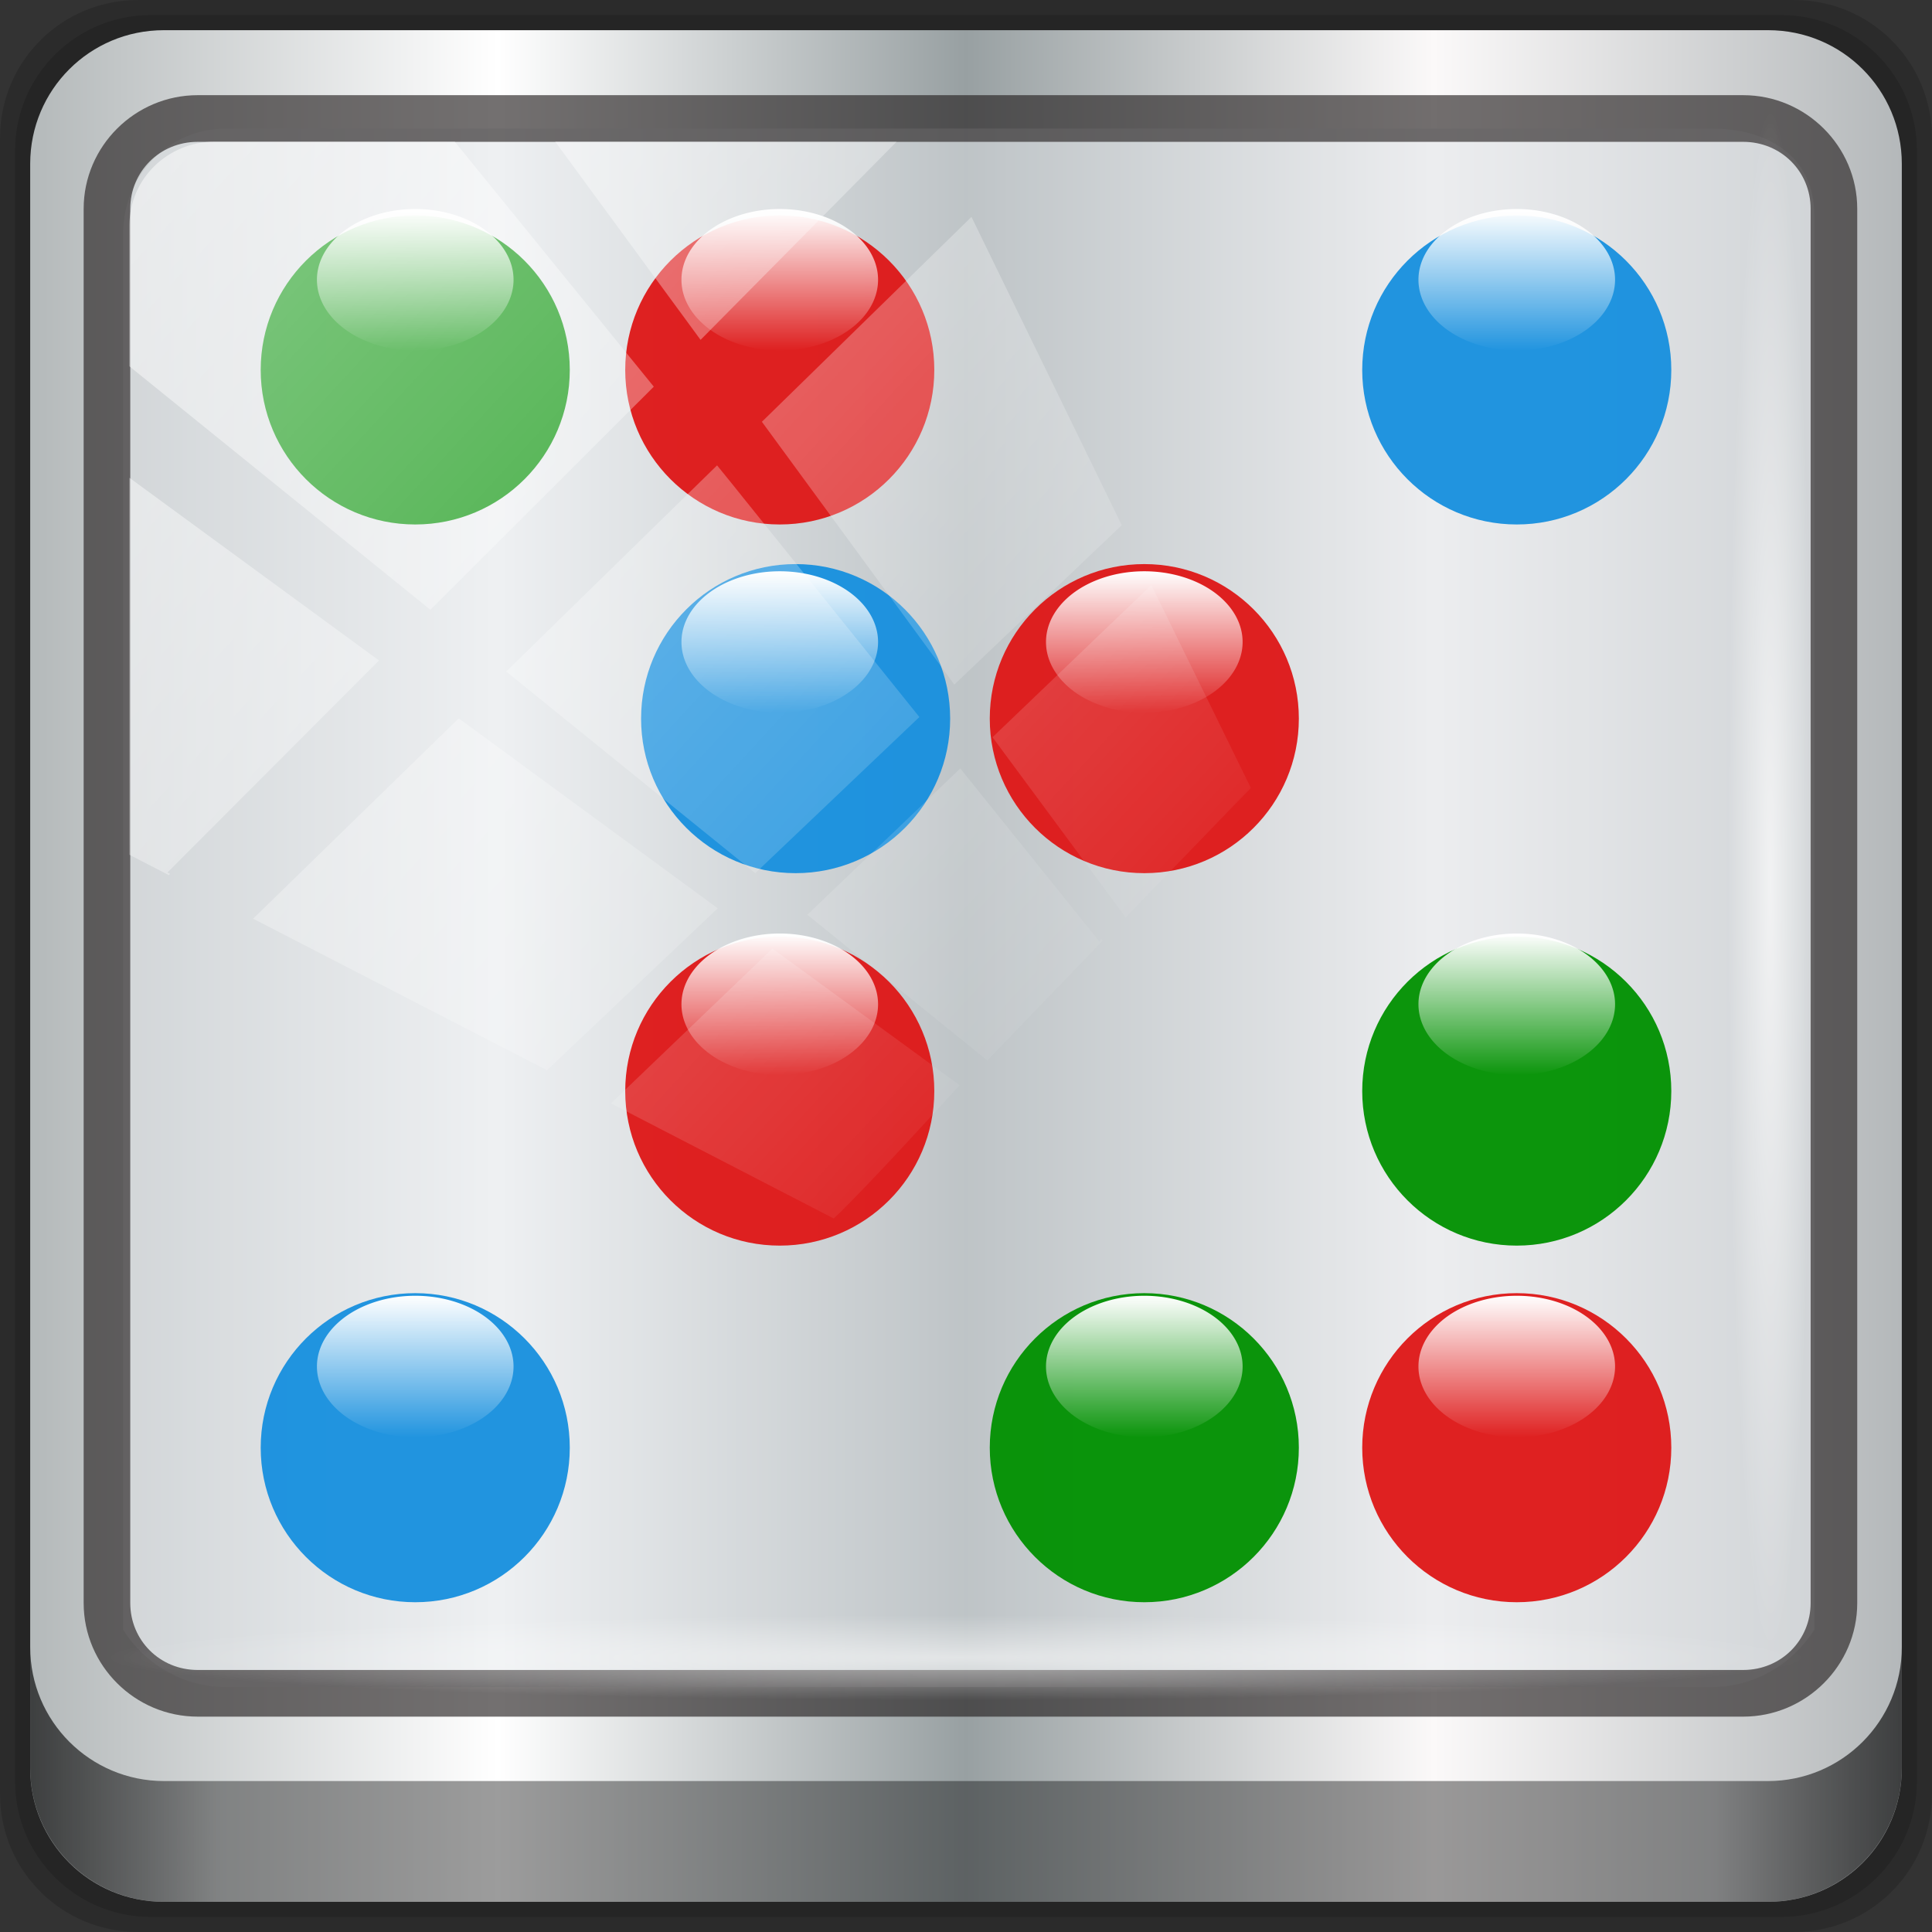 <?xml version="1.0" encoding="UTF-8" standalone="no"?>
<!-- Created with Inkscape (http://www.inkscape.org/) -->

<svg
   xmlns:dc="http://purl.org/dc/elements/1.1/"
   xmlns:cc="http://creativecommons.org/ns#"
   xmlns:rdf="http://www.w3.org/1999/02/22-rdf-syntax-ns#"
   xmlns:svg="http://www.w3.org/2000/svg"
   xmlns="http://www.w3.org/2000/svg"
   xmlns:xlink="http://www.w3.org/1999/xlink"
   xmlns:sodipodi="http://sodipodi.sourceforge.net/DTD/sodipodi-0.dtd"
   xmlns:inkscape="http://www.inkscape.org/namespaces/inkscape"
   width="96"
   height="96"
   viewBox="0 0 96 96"
   version="1.1"
   id="svg1072"
   inkscape:version="0.92.1 r15371"
   sodipodi:docname="gnome-glines.svg">
  <rect x="0" y="0" width="96" height="96" fill="#333333" stroke="none"/>
  <defs
     id="defs1066">
    <linearGradient
       y2="47"
       x2="90"
       y1="47"
       x1="6"
       gradientTransform="matrix(1.107,0,0,1.107,-4.994,-3.621)"
       gradientUnits="userSpaceOnUse"
       id="linearGradient4071"
       xlink:href="#linearGradient6139-0"
       inkscape:collect="always" />
    <linearGradient
       id="linearGradient6139-0">
      <stop
         style="stop-color:#b4b9ba;stop-opacity:1"
         offset="0"
         id="stop6141-2" />
      <stop
         id="stop6151-0"
         offset="0.25"
         style="stop-color:#ffffff;stop-opacity:1;" />
      <stop
         id="stop6147-1"
         offset="0.5"
         style="stop-color:#98a0a2;stop-opacity:1" />
      <stop
         style="stop-color:#fbf9f9;stop-opacity:1;"
         offset="0.75"
         id="stop6149-4" />
      <stop
         style="stop-color:#b4b8ba;stop-opacity:1"
         offset="1"
         id="stop6143-4" />
    </linearGradient>
    <linearGradient
       gradientUnits="userSpaceOnUse"
       y2="88.172"
       x2="94.5"
       y1="88.172"
       x1="1.5"
       id="linearGradient4129"
       xlink:href="#linearGradient3832-0-6-1-1"
       inkscape:collect="always"
       gradientTransform="translate(0.149,0.415)" />
    <linearGradient
       id="linearGradient3832-0-6-1-1">
      <stop
         id="stop3834-6-3-7-1"
         offset="0"
         style="stop-color:#000000;stop-opacity:1;" />
      <stop
         style="stop-color:#000000;stop-opacity:0.588;"
         offset="0.1"
         id="stop3872-2-4" />
      <stop
         id="stop3844-6-2-7-6"
         offset="0.9"
         style="stop-color:#000000;stop-opacity:0.588;" />
      <stop
         id="stop3836-5-0-2-9"
         offset="1"
         style="stop-color:#000000;stop-opacity:1;" />
    </linearGradient>
    <radialGradient
       r="43.199"
       fy="44.893"
       fx="13.948"
       cy="44.893"
       cx="13.948"
       gradientTransform="matrix(0.975,0,0,0.049,34.048,80.582)"
       gradientUnits="userSpaceOnUse"
       id="radialGradient7462"
       xlink:href="#linearGradient3737"
       inkscape:collect="always" />
    <linearGradient
       id="linearGradient3737">
      <stop
         id="stop3739"
         style="stop-color:#ffffff;stop-opacity:1"
         offset="0" />
      <stop
         id="stop3741"
         style="stop-color:#ffffff;stop-opacity:0"
         offset="1" />
    </linearGradient>
    <radialGradient
       r="43.199"
       fy="44.893"
       fx="13.948"
       cy="44.893"
       cx="13.948"
       gradientTransform="matrix(0.888,0,0,0.049,31.96,-90.317)"
       gradientUnits="userSpaceOnUse"
       id="radialGradient7464"
       xlink:href="#linearGradient3737"
       inkscape:collect="always" />
    <linearGradient
       y2="14.514"
       x2="50.528"
       y1="-28.642"
       x1="2.771"
       gradientUnits="userSpaceOnUse"
       id="linearGradient4767"
       xlink:href="#linearGradient3737"
       inkscape:collect="always" />
    <clipPath
       clipPathUnits="userSpaceOnUse"
       id="clipPath4156-4-1">
      <path
         style="opacity:0.6;fill:#ffffff;fill-opacity:1;stroke:none"
         d="m 27.046,-55.695 -14.214,13.321 h 0.061 l 15.653,21.771 10.231,-10.546 C 38.562,-32.302 27.468,-54.819 27.046,-55.695 Z M 9.647,-39.383 -5.241,-25.321 15.988,-7.806 26.372,-18.383 Z m 31.491,12.951 -9.741,9.714 8.945,12.458 7.781,-7.555 z m -49.84,4.379 -13.754,12.982 26.283,13.846 0.061,-0.062 -0.123,-0.062 L 13.599,-5.401 -8.702,-22.053 Z m 38.015,7.401 -9.803,9.775 11.579,9.559 7.628,-7.401 -8.669,-11.009 z m 20.187,5.674 -7.383,7.216 6.188,8.542 5.82,-6.137 z m -32.195,6.322 -9.557,9.498 13.662,7.185 7.934,-7.678 z m 23.312,2.374 -7.107,6.938 8.363,6.907 5.361,-5.674 -0.061,-0.092 -0.092,0.123 -6.464,-8.203 z m -8.73,8.542 -7.505,7.339 10.354,5.458 c 1.397,-1.321 5.675,-6.123 5.851,-6.322 z"
         id="path4158-0-8"
         inkscape:connector-curvature="0" />
    </clipPath>
    <linearGradient
       x1="15.949"
       y1="32"
       x2="48"
       y2="32"
       id="linearGradient4152-0"
       xlink:href="#linearGradient3737"
       gradientUnits="userSpaceOnUse"
       gradientTransform="matrix(0,0.22,-0.305,0,30.442,65.476)" />
    <linearGradient
       x1="15.949"
       y1="32"
       x2="48"
       y2="32"
       id="linearGradient4276-1"
       xlink:href="#linearGradient3737"
       gradientUnits="userSpaceOnUse"
       gradientTransform="matrix(0,0.22,-0.305,0,66.669,65.476)" />
    <linearGradient
       x1="15.949"
       y1="32"
       x2="48"
       y2="32"
       id="linearGradient4292-8"
       xlink:href="#linearGradient3737"
       gradientUnits="userSpaceOnUse"
       gradientTransform="matrix(0,0.22,-0.305,0,48.555,47.476)" />
    <linearGradient
       x1="15.949"
       y1="32"
       x2="48"
       y2="32"
       id="linearGradient4308-2"
       xlink:href="#linearGradient3737"
       gradientUnits="userSpaceOnUse"
       gradientTransform="matrix(0,0.22,-0.305,0,66.669,29.476)" />
    <linearGradient
       x1="15.949"
       y1="32"
       x2="48"
       y2="32"
       id="linearGradient4324-3"
       xlink:href="#linearGradient3737"
       gradientUnits="userSpaceOnUse"
       gradientTransform="matrix(0,0.22,-0.305,0,85.176,11.476)" />
    <linearGradient
       x1="15.949"
       y1="32"
       x2="48"
       y2="32"
       id="linearGradient4368-9"
       xlink:href="#linearGradient3737"
       gradientUnits="userSpaceOnUse"
       gradientTransform="matrix(0,0.22,-0.305,0,85.176,65.476)" />
    <linearGradient
       x1="15.949"
       y1="32"
       x2="48"
       y2="32"
       id="linearGradient4384-7"
       xlink:href="#linearGradient3737"
       gradientUnits="userSpaceOnUse"
       gradientTransform="matrix(0,0.22,-0.305,0,48.555,29.476)" />
    <linearGradient
       x1="15.949"
       y1="32"
       x2="48"
       y2="32"
       id="linearGradient4400-4"
       xlink:href="#linearGradient3737"
       gradientUnits="userSpaceOnUse"
       gradientTransform="matrix(0,0.22,-0.305,0,30.442,11.476)" />
    <linearGradient
       x1="15.949"
       y1="32"
       x2="48"
       y2="32"
       id="linearGradient4444-5"
       xlink:href="#linearGradient3737"
       gradientUnits="userSpaceOnUse"
       gradientTransform="matrix(0,0.22,-0.305,0,85.176,47.476)" />
    <linearGradient
       x1="15.949"
       y1="32"
       x2="48"
       y2="32"
       id="linearGradient4460-4"
       xlink:href="#linearGradient3737"
       gradientUnits="userSpaceOnUse"
       gradientTransform="matrix(0,0.22,-0.305,0,48.555,11.476)" />
  </defs>
  <sodipodi:namedview
     id="base"
     pagecolor="#ffffff"
     bordercolor="#666666"
     borderopacity="1.0"
     inkscape:pageopacity="0.0"
     inkscape:pageshadow="2"
     inkscape:zoom="18.651002"
     inkscape:cx="32.741781"
     inkscape:cy="44.557005"
     inkscape:document-units="px"
     inkscape:current-layer="g2574"
     showgrid="false"
     inkscape:showpageshadow="false"
     units="px"
     inkscape:lockguides="false"
     inkscape:window-width="1280"
     inkscape:window-height="972"
     inkscape:window-x="0"
     inkscape:window-y="26"
     inkscape:window-maximized="1" />
  <g
     inkscape:label="Livello 1"
     inkscape:groupmode="layer"
     id="layer1"
     transform="translate(0,-1026.52)">
    <g
       transform="translate(-0.149,1026.105)"
       style="display:inline"
       id="g2574">
      <path
         inkscape:connector-curvature="0"
         id="path3288"
         d="M 89.292,0.415 H 7.006 c -3.799,0 -6.857,3.058 -6.857,6.857 V 89.558 c 0,3.799 3.058,6.857 6.857,6.857 H 89.292 c 3.799,0 6.857,-3.058 6.857,-6.857 V 7.272 c 0,-3.799 -3.058,-6.857 -6.857,-6.857 z"
         style="display:inline;opacity:0.15;fill:#000000;fill-opacity:1;fill-rule:nonzero;stroke:none" />
      <path
         style="display:inline;opacity:0.15;fill:#000000;fill-opacity:1;fill-rule:nonzero;stroke:none"
         d="M 88.649,1.165 H 7.649 c -3.739,0 -6.75,3.01 -6.75,6.75 V 88.915 c 0,3.74 3.011,6.75 6.75,6.75 H 88.649 c 3.74,0 6.75,-3.01 6.75,-6.75 V 7.915 c 0,-3.739 -3.01,-6.75 -6.75,-6.75 z"
         id="path4085"
         inkscape:connector-curvature="0" />
      <path
         inkscape:connector-curvature="0"
         id="rect4251-1"
         d="M 88.006,1.915 H 8.292 c -3.68,0 -6.643,2.963 -6.643,6.643 V 88.272 c 0,3.68 2.963,6.643 6.643,6.643 H 88.006 c 3.68,0 6.643,-2.963 6.643,-6.643 V 8.558 c 0,-3.68 -2.963,-6.643 -6.643,-6.643 z"
         style="display:inline;fill:url(#linearGradient4071);fill-opacity:1;fill-rule:nonzero;stroke:none" />
      <path
         sodipodi:nodetypes="sscccsccscccsss"
         inkscape:connector-curvature="0"
         id="path3400-6"
         d="m 11.39,6.802 c -2.856,0 -5.124,2.315 -5.124,5.23 v 21.674 7.323 40.373 c 1.097,1.704 2.969,2.844 5.124,2.844 h 4.099 65.589 4.099 c 2.155,0 4.027,-1.14 5.124,-2.844 V 41.029 33.706 11.119 c 0,-2.916 -2.268,-4.317 -5.124,-4.317 z"
         style="display:inline;opacity:0.779;fill:#e0e4e8;fill-opacity:0.688;fill-rule:nonzero;stroke:none;stroke-width:1.035" />
      <path
         style="color:#000000;font-style:normal;font-variant:normal;font-weight:normal;font-stretch:normal;font-size:medium;line-height:normal;font-family:Sans;-inkscape-font-specification:Sans;text-indent:0;text-align:start;text-decoration:none;text-decoration-line:none;letter-spacing:normal;word-spacing:normal;text-transform:none;writing-mode:lr-tb;direction:ltr;baseline-shift:baseline;text-anchor:start;display:inline;overflow:visible;visibility:visible;fill:#241f1f;fill-opacity:0.633;stroke:none;stroke-width:2.376;marker:none;enable-background:accumulate"
         d="m 9.974,5.144 c -3.117,0 -5.668,2.54 -5.668,5.646 v 69.278 c 0,3.106 2.551,5.646 5.668,5.646 H 86.766 c 3.117,0 5.668,-2.54 5.668,-5.646 V 10.79 c 0,-3.106 -2.551,-5.646 -5.668,-5.646 z m 0,2.319 H 86.766 c 1.888,0 3.352,1.48 3.352,3.327 v 69.278 c 0,1.846 -1.464,3.327 -3.352,3.327 H 9.974 c -1.888,0 -3.352,-1.48 -3.352,-3.327 V 10.79 c 0,-1.846 1.464,-3.327 3.352,-3.327 z"
         id="path4989"
         inkscape:connector-curvature="0" />
      <path
         id="path4118"
         d="m 1.649,82.259 v 6 c 0,3.68 2.976,6.656 6.656,6.656 H 87.993 c 3.68,0 6.656,-2.976 6.656,-6.656 v -6 c 0,3.68 -2.976,6.656 -6.656,6.656 H 8.305 c -3.68,0 -6.656,-2.976 -6.656,-6.656 z"
         style="display:inline;opacity:0.658;fill:url(#linearGradient4129);fill-opacity:1;fill-rule:nonzero;stroke:none"
         inkscape:connector-curvature="0" />
      <rect
         ry="4.25"
         rx="0"
         y="80.665"
         x="5.524"
         height="4.25"
         width="84.25"
         id="rect4131"
         style="opacity:0.55;fill:url(#radialGradient7462);fill-opacity:1;stroke:none" />
      <rect
         transform="rotate(90)"
         style="opacity:0.669;fill:url(#radialGradient7464);fill-opacity:1;stroke:none"
         id="rect4141"
         width="76.75"
         height="4.25"
         x="5.975"
         y="-90.234"
         rx="0"
         ry="4.25" />
      <g
         id="layer4"
         transform="translate(0.109,-4.19)">
        <g
           id="g1507">
          <circle
             r="7.679"
             cy="22.987"
             cx="75.407"
             id="path1459"
             style="opacity:0.948;fill:#178fde;fill-opacity:1;fill-rule:evenodd;stroke:none;stroke-width:0.2;stroke-linecap:round;stroke-linejoin:miter;stroke-miterlimit:4;stroke-dasharray:none;stroke-dashoffset:0;stroke-opacity:1;paint-order:stroke markers fill" />
          <circle
             style="opacity:0.948;fill:#de1717;fill-opacity:1;fill-rule:evenodd;stroke:none;stroke-width:0.2;stroke-linecap:round;stroke-linejoin:miter;stroke-miterlimit:4;stroke-dasharray:none;stroke-dashoffset:0;stroke-opacity:1;paint-order:stroke markers fill"
             id="circle1461"
             cx="38.786"
             cy="22.987"
             r="7.679" />
          <circle
             r="7.679"
             cy="22.987"
             cx="20.673"
             id="circle1463"
             style="opacity:0.948;fill:#009100;fill-opacity:1;fill-rule:evenodd;stroke:none;stroke-width:0.2;stroke-linecap:round;stroke-linejoin:miter;stroke-miterlimit:4;stroke-dasharray:none;stroke-dashoffset:0;stroke-opacity:1;paint-order:stroke markers fill" />
          <circle
             style="opacity:0.948;fill:#178fde;fill-opacity:1;fill-rule:evenodd;stroke:none;stroke-width:0.2;stroke-linecap:round;stroke-linejoin:miter;stroke-miterlimit:4;stroke-dasharray:none;stroke-dashoffset:0;stroke-opacity:1;paint-order:stroke markers fill"
             id="circle1465"
             cx="39.574"
             cy="40.313"
             r="7.679" />
          <circle
             r="7.679"
             cy="40.313"
             cx="56.9"
             id="circle1467"
             style="opacity:0.948;fill:#de1717;fill-opacity:1;fill-rule:evenodd;stroke:none;stroke-width:0.2;stroke-linecap:round;stroke-linejoin:miter;stroke-miterlimit:4;stroke-dasharray:none;stroke-dashoffset:0;stroke-opacity:1;paint-order:stroke markers fill" />
          <circle
             style="opacity:0.948;fill:#009100;fill-opacity:1;fill-rule:evenodd;stroke:none;stroke-width:0.2;stroke-linecap:round;stroke-linejoin:miter;stroke-miterlimit:4;stroke-dasharray:none;stroke-dashoffset:0;stroke-opacity:1;paint-order:stroke markers fill"
             id="circle1469"
             cx="75.407"
             cy="58.82"
             r="7.679" />
          <circle
             r="7.679"
             cy="58.82"
             cx="38.786"
             id="circle1471"
             style="opacity:0.948;fill:#de1717;fill-opacity:1;fill-rule:evenodd;stroke:none;stroke-width:0.2;stroke-linecap:round;stroke-linejoin:miter;stroke-miterlimit:4;stroke-dasharray:none;stroke-dashoffset:0;stroke-opacity:1;paint-order:stroke markers fill" />
          <circle
             style="opacity:0.948;fill:#178fde;fill-opacity:1;fill-rule:evenodd;stroke:none;stroke-width:0.2;stroke-linecap:round;stroke-linejoin:miter;stroke-miterlimit:4;stroke-dasharray:none;stroke-dashoffset:0;stroke-opacity:1;paint-order:stroke markers fill"
             id="circle1473"
             cx="20.673"
             cy="76.54"
             r="7.679" />
          <circle
             r="7.679"
             cy="76.54"
             cx="56.9"
             id="circle1475"
             style="opacity:0.948;fill:#009100;fill-opacity:1;fill-rule:evenodd;stroke:none;stroke-width:0.2;stroke-linecap:round;stroke-linejoin:miter;stroke-miterlimit:4;stroke-dasharray:none;stroke-dashoffset:0;stroke-opacity:1;paint-order:stroke markers fill" />
          <circle
             style="opacity:0.948;fill:#de1717;fill-opacity:1;fill-rule:evenodd;stroke:none;stroke-width:0.2;stroke-linecap:round;stroke-linejoin:miter;stroke-miterlimit:4;stroke-dasharray:none;stroke-dashoffset:0;stroke-opacity:1;paint-order:stroke markers fill"
             id="circle1477"
             cx="75.407"
             cy="76.54"
             r="7.679" />
          <path
             d="m 20.673,76.022 a 4.884,3.515 0 1 1 0,-7.031 4.884,3.515 0 1 1 0,7.031 z"
             id="path4144"
             style="color:#000000;display:inline;overflow:visible;visibility:visible;fill:url(#linearGradient4152-0);fill-opacity:1;fill-rule:nonzero;stroke:none;stroke-width:0.129;marker:none;enable-background:accumulate"
             inkscape:connector-curvature="0" />
          <path
             d="m 56.9,76.022 a 4.884,3.515 0 1 1 0,-7.031 4.884,3.515 0 1 1 0,7.031 z"
             id="path4270"
             style="color:#000000;display:inline;overflow:visible;visibility:visible;fill:url(#linearGradient4276-1);fill-opacity:1;fill-rule:nonzero;stroke:none;stroke-width:0.129;marker:none;enable-background:accumulate"
             inkscape:connector-curvature="0" />
          <path
             d="m 38.786,58.022 a 4.884,3.515 0 1 1 0,-7.031 4.884,3.515 0 1 1 0,7.031 z"
             id="path4286"
             style="color:#000000;display:inline;overflow:visible;visibility:visible;fill:url(#linearGradient4292-8);fill-opacity:1;fill-rule:nonzero;stroke:none;stroke-width:0.129;marker:none;enable-background:accumulate"
             inkscape:connector-curvature="0" />
          <path
             d="m 56.9,40.022 a 4.884,3.515 0 1 1 0,-7.031 4.884,3.515 0 1 1 0,7.031 z"
             id="path4302"
             style="color:#000000;display:inline;overflow:visible;visibility:visible;fill:url(#linearGradient4308-2);fill-opacity:1;fill-rule:nonzero;stroke:none;stroke-width:0.129;marker:none;enable-background:accumulate"
             inkscape:connector-curvature="0" />
          <path
             d="m 75.407,22.022 a 4.884,3.515 0 1 1 0,-7.031 4.884,3.515 0 1 1 0,7.031 z"
             id="path4318"
             style="color:#000000;display:inline;overflow:visible;visibility:visible;fill:url(#linearGradient4324-3);fill-opacity:1;fill-rule:nonzero;stroke:none;stroke-width:0.129;marker:none;enable-background:accumulate"
             inkscape:connector-curvature="0" />
          <path
             d="m 75.407,76.022 a 4.884,3.515 0 1 1 0,-7.031 4.884,3.515 0 1 1 0,7.031 z"
             id="path4334"
             style="color:#000000;display:inline;overflow:visible;visibility:visible;fill:url(#linearGradient4368-9);fill-opacity:1;fill-rule:nonzero;stroke:none;stroke-width:0.129;marker:none;enable-background:accumulate"
             inkscape:connector-curvature="0" />
          <path
             d="m 38.786,40.022 a 4.884,3.515 0 1 1 0,-7.031 4.884,3.515 0 1 1 0,7.031 z"
             id="path4378"
             style="color:#000000;display:inline;overflow:visible;visibility:visible;fill:url(#linearGradient4384-7);fill-opacity:1;fill-rule:nonzero;stroke:none;stroke-width:0.129;marker:none;enable-background:accumulate"
             inkscape:connector-curvature="0" />
          <path
             d="m 20.673,22.022 a 4.884,3.515 0 1 1 0,-7.031 4.884,3.515 0 1 1 0,7.031 z"
             id="path4394"
             style="color:#000000;display:inline;overflow:visible;visibility:visible;fill:url(#linearGradient4400-4);fill-opacity:1;fill-rule:nonzero;stroke:none;stroke-width:0.129;marker:none;enable-background:accumulate"
             inkscape:connector-curvature="0" />
          <path
             d="m 75.407,58.022 a 4.884,3.515 0 1 1 0,-7.031 4.884,3.515 0 1 1 0,7.031 z"
             id="path4410"
             style="color:#000000;display:inline;overflow:visible;visibility:visible;fill:url(#linearGradient4444-5);fill-opacity:1;fill-rule:nonzero;stroke:none;stroke-width:0.129;marker:none;enable-background:accumulate"
             inkscape:connector-curvature="0" />
          <path
             d="m 38.786,22.022 a 4.884,3.515 0 1 1 0,-7.031 4.884,3.515 0 1 1 0,7.031 z"
             id="path4454"
             style="color:#000000;display:inline;overflow:visible;visibility:visible;fill:url(#linearGradient4460-4);fill-opacity:1;fill-rule:nonzero;stroke:none;stroke-width:0.129;marker:none;enable-background:accumulate"
             inkscape:connector-curvature="0" />
        </g>
      </g>
      <rect
         clip-path="url(#clipPath4156-4-1)"
         ry="3.957"
         rx="3.957"
         y="-30"
         x="2"
         height="69.024"
         width="75.966"
         id="rect4146"
         style="opacity:0.508;fill:url(#linearGradient4767);fill-opacity:1;stroke:none"
         transform="matrix(1.069,0,0,1.048,4.444,38.894)" />
    </g>
  </g>
</svg>
